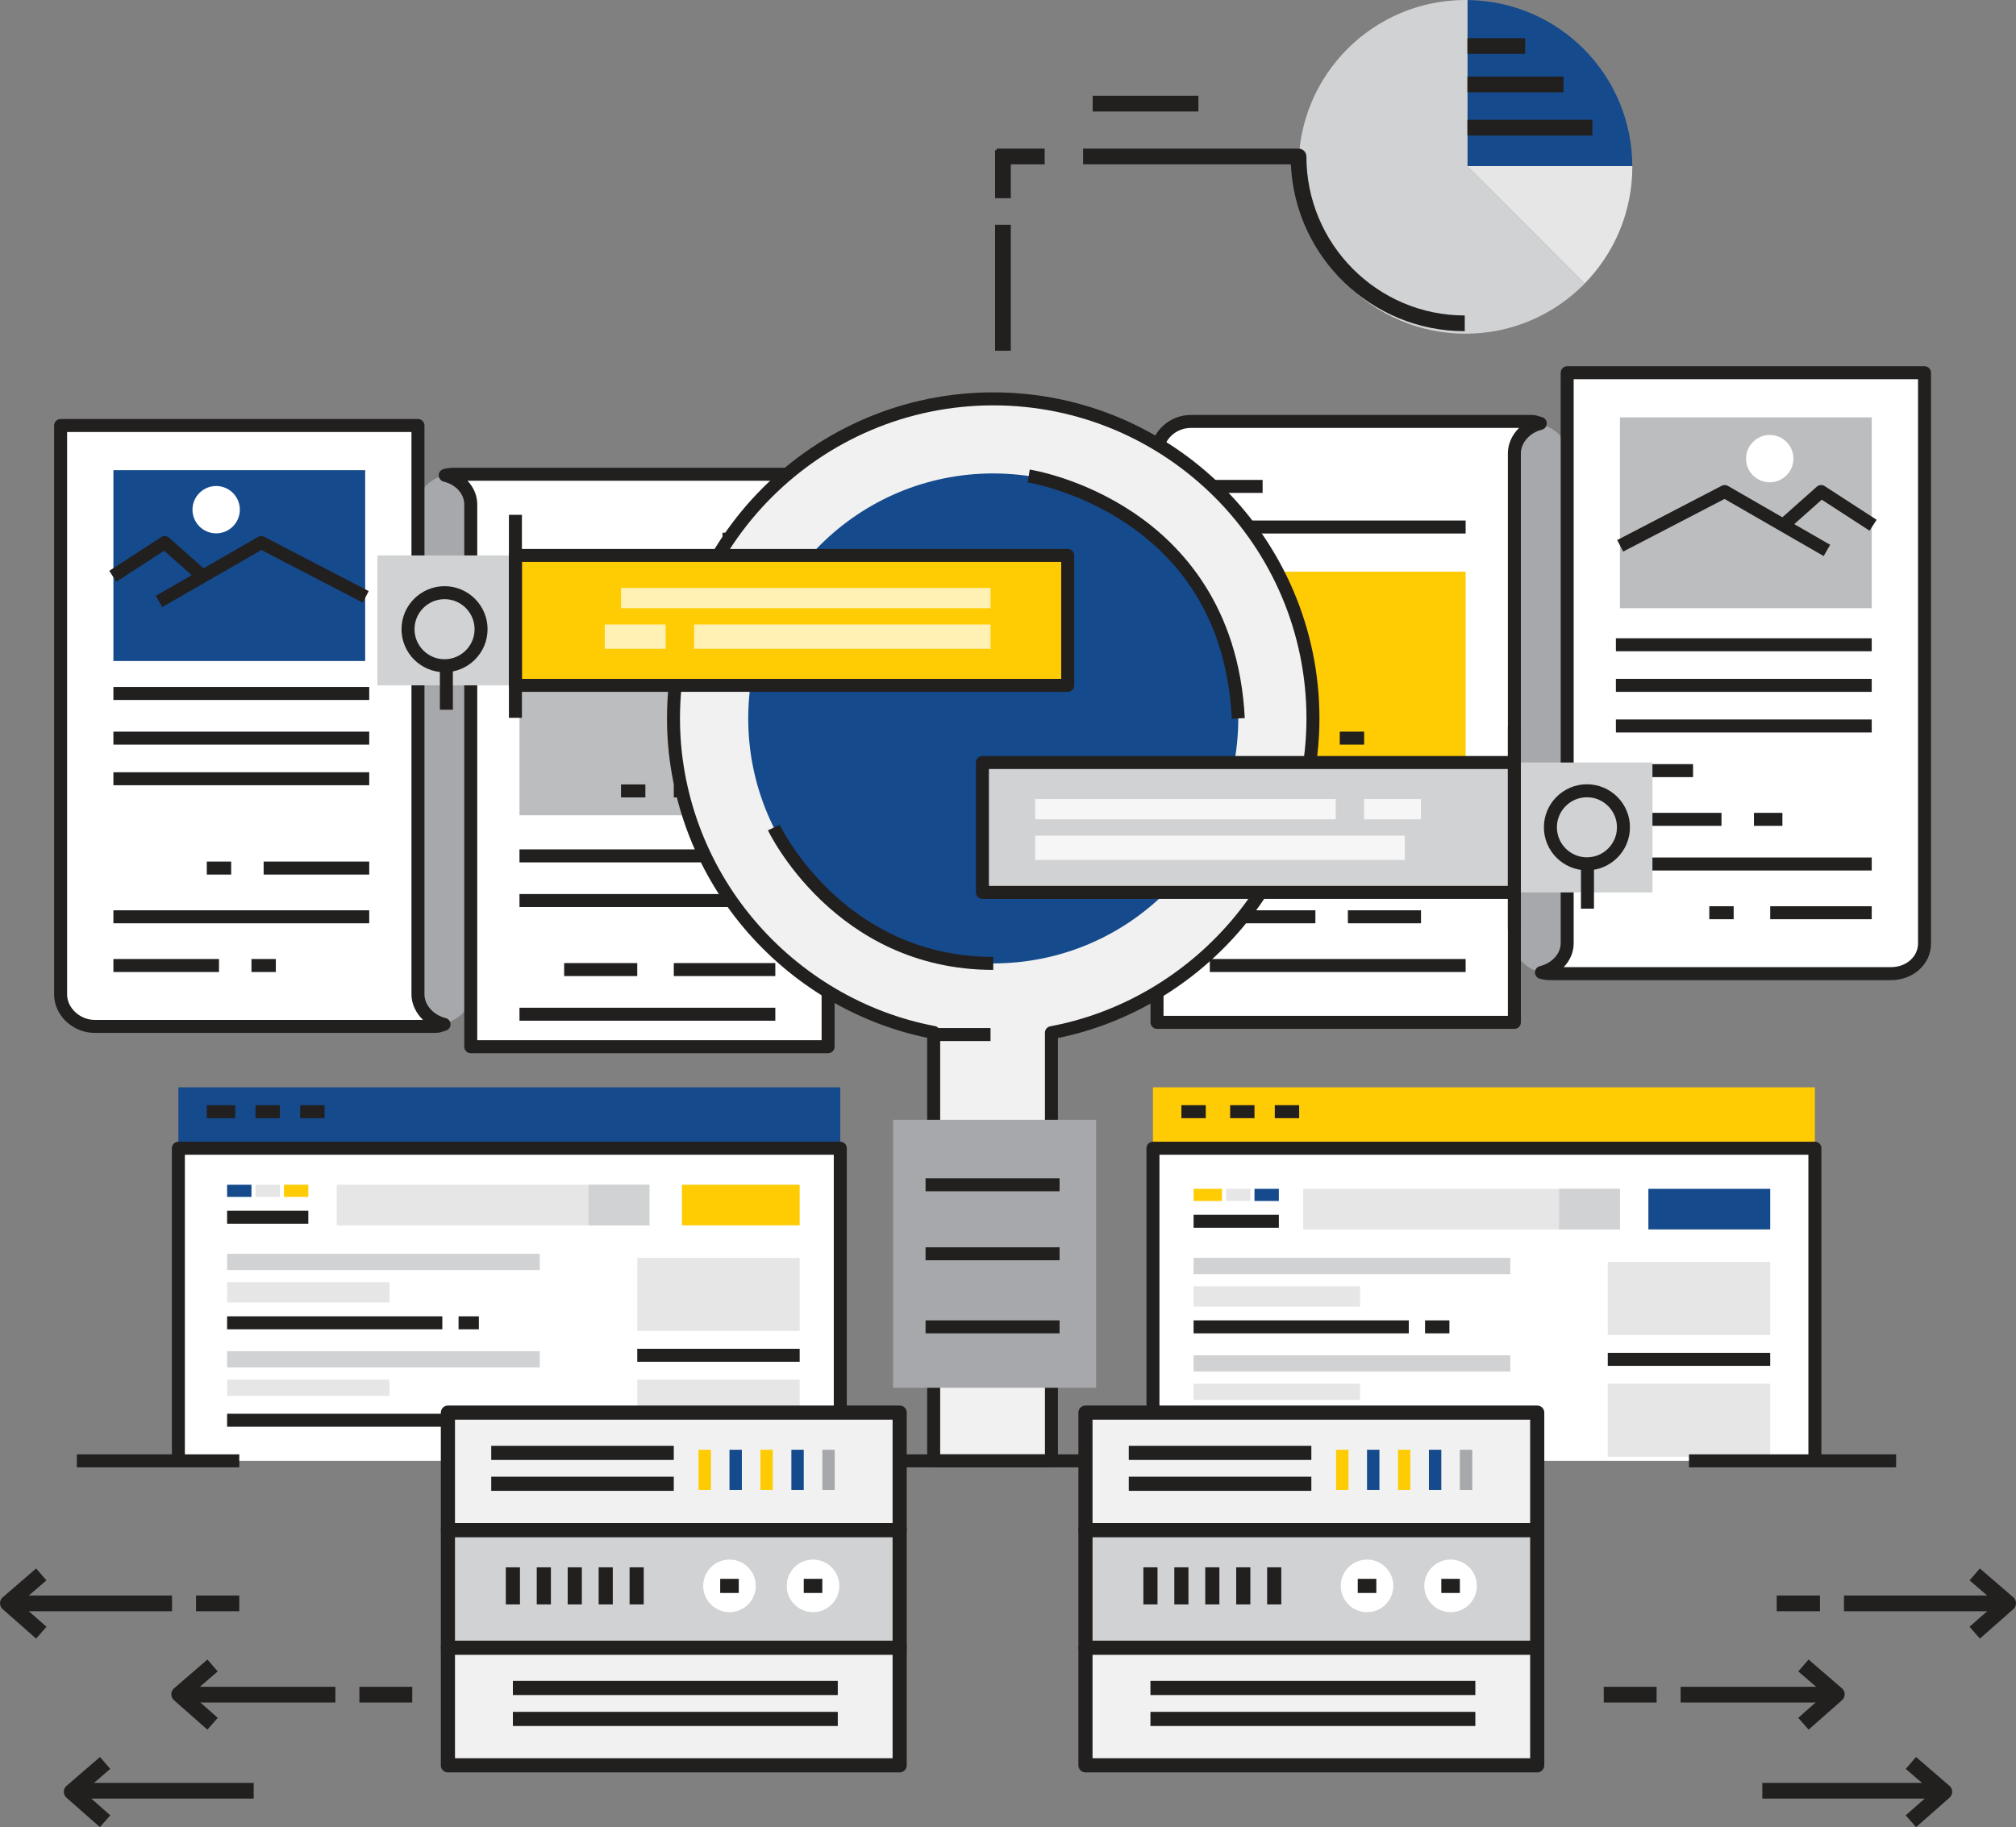 <!-- Generator: Adobe Illustrator 17.0.0, SVG Export Plug-In  -->
<svg version="1.1"
	 xmlns="http://www.w3.org/2000/svg" xmlns:xlink="http://www.w3.org/1999/xlink" xmlns:a="http://ns.adobe.com/AdobeSVGViewerExtensions/3.0/"
	 x="0px" y="0px" width="456.137px" height="413.471px" viewBox="0 0 456.137 413.471" enable-background="new 0 0 456.137 413.471"
	 xml:space="preserve">
<rect x="0" y="0" width="456.137" height="413.471" fill="#808080" stroke="none"/>
<defs>
</defs>
<g>
	<g>
		<g>
			<g>
				<path fill="#A7A8AB" d="M348.611,96.01c-3.285,0.795-5.971,3.428-5.971,6.563v5.805v99.307v5.804
					c0,3.135,2.686,5.769,5.973,6.561c3.287-0.793,5.973-3.427,5.973-6.561v-5.804v-99.307v-5.805
					C354.586,99.438,351.9,96.805,348.611,96.01z"/>
				<g>
					<path fill="#FFFFFF" d="M348.5,95.816c-0.658-0.16-1.193-0.444-1.908-0.444h-77.164c-4.294,0-7.641,3.436-7.641,7.2v5.805
						v122.977h80.853V108.377v-5.805C342.641,99.438,345.213,96.612,348.5,95.816z"/>
					<path fill="#221F1F" d="M342.641,232.824h-80.853c-0.813,0-1.47-0.658-1.47-1.471V102.572c0-4.699,4.172-8.67,9.11-8.67h77.164
						c0.715,0,1.288,0.186,1.748,0.335c0.165,0.053,0.33,0.107,0.507,0.15c0.658,0.161,1.124,0.751,1.122,1.429
						c0,0.679-0.464,1.27-1.123,1.429c-2.698,0.653-4.735,2.944-4.735,5.327v128.781
						C344.11,232.166,343.453,232.824,342.641,232.824z M263.257,229.884h77.914V102.572c0-2.147,0.956-4.19,2.529-5.731h-74.272
						c-3.346,0-6.171,2.624-6.171,5.731V229.884z"/>
				</g>
				<g>
					<path fill="#FFFFFF" d="M348.768,220.061c0.66,0.163,1.238,0.267,1.955,0.267h77.16c4.293,0,7.557-3.076,7.557-6.841v-5.804
						V84.347h-80.853v123.337v5.804C354.586,216.622,352.055,219.27,348.768,220.061z"/>
					<path fill="#221F1F" d="M427.883,221.799h-77.16c-0.922,0-1.654-0.148-2.306-0.309c-0.659-0.162-1.12-0.753-1.119-1.431
						c0.001-0.679,0.467-1.268,1.125-1.426c2.719-0.655,4.693-2.819,4.693-5.145V84.347c0-0.812,0.657-1.47,1.47-1.47h80.853
						c0.811,0,1.47,0.658,1.47,1.47v129.141C436.909,218.148,432.944,221.799,427.883,221.799z M353.805,218.857h74.078
						c3.413,0,6.087-2.358,6.087-5.37V85.816h-77.914v127.671C356.056,215.504,355.22,217.393,353.805,218.857z"/>
				</g>
			</g>
			<g>
				<line fill="#F1F1F1" x1="268.219" y1="110.073" x2="285.676" y2="110.073"/>
				<rect x="268.219" y="108.603" fill="#221F1F" width="17.457" height="2.94"/>
			</g>
			<g>
				<line fill="#F1F1F1" x1="273.731" y1="119.261" x2="331.615" y2="119.261"/>
				<rect x="273.731" y="117.791" fill="#221F1F" width="57.884" height="2.94"/>
			</g>
			<g>
				<line fill="#F1F1F1" x1="273.731" y1="207.465" x2="297.62" y2="207.465"/>
				<rect x="273.731" y="205.994" fill="#221F1F" width="23.889" height="2.941"/>
			</g>
			<g>
				<line fill="#F1F1F1" x1="273.731" y1="218.49" x2="331.615" y2="218.49"/>
				<rect x="273.731" y="217.02" fill="#221F1F" width="57.884" height="2.941"/>
			</g>
			<g>
				<line fill="#F1F1F1" x1="304.971" y1="207.465" x2="321.51" y2="207.465"/>
				<rect x="304.971" y="205.994" fill="#221F1F" width="16.539" height="2.941"/>
			</g>
			<g>
				<line fill="#F1F1F1" x1="365.611" y1="185.414" x2="389.5" y2="185.414"/>
				<rect x="365.611" y="183.943" fill="#221F1F" width="23.889" height="2.94"/>
			</g>
			<g>
				<line fill="#F1F1F1" x1="365.611" y1="145.906" x2="423.495" y2="145.906"/>
				<rect x="365.611" y="144.436" fill="#221F1F" width="57.884" height="2.94"/>
			</g>
			<g>
				<line fill="#F1F1F1" x1="365.611" y1="155.094" x2="423.495" y2="155.094"/>
				<rect x="365.611" y="153.623" fill="#221F1F" width="57.884" height="2.941"/>
			</g>
			<g>
				<line fill="#F1F1F1" x1="365.611" y1="164.281" x2="423.495" y2="164.281"/>
				<rect x="365.611" y="162.812" fill="#221F1F" width="57.884" height="2.941"/>
			</g>
			<g>
				<line fill="#F1F1F1" x1="365.611" y1="174.389" x2="383.068" y2="174.389"/>
				<rect x="365.611" y="172.918" fill="#221F1F" width="17.457" height="2.941"/>
			</g>
			<g>
				<line fill="#F1F1F1" x1="396.85" y1="185.414" x2="403.281" y2="185.414"/>
				<rect x="396.85" y="183.943" fill="#221F1F" width="6.432" height="2.94"/>
			</g>
			<g>
				<line fill="#F1F1F1" x1="423.495" y1="206.547" x2="400.525" y2="206.547"/>
				<rect x="400.525" y="205.076" fill="#221F1F" width="22.97" height="2.94"/>
			</g>
			<g>
				<line fill="#F1F1F1" x1="423.495" y1="195.52" x2="365.611" y2="195.52"/>
				<rect x="365.611" y="194.051" fill="#221F1F" width="57.884" height="2.939"/>
			</g>
			<g>
				<line fill="#F1F1F1" x1="392.256" y1="206.547" x2="386.744" y2="206.547"/>
				<rect x="386.744" y="205.076" fill="#221F1F" width="5.512" height="2.94"/>
			</g>
			<rect x="272.813" y="129.367" fill="#FFCC04" width="58.803" height="44.103"/>
			<g>
				<line fill="#F1F1F1" x1="272.813" y1="181.738" x2="331.615" y2="181.738"/>
				<rect x="272.813" y="180.269" fill="#221F1F" width="58.803" height="2.94"/>
			</g>
			<g>
				<line fill="#F1F1F1" x1="272.813" y1="191.846" x2="331.615" y2="191.846"/>
				<rect x="272.813" y="190.375" fill="#221F1F" width="58.803" height="2.94"/>
			</g>
			<g>
				<line fill="#F1F1F1" x1="292.107" y1="167.038" x2="296.702" y2="167.038"/>
				<rect x="292.107" y="165.568" fill="#221F1F" width="4.595" height="2.939"/>
			</g>
			<g>
				<line fill="#F1F1F1" x1="303.133" y1="167.038" x2="308.647" y2="167.038"/>
				<rect x="303.133" y="165.568" fill="#221F1F" width="5.514" height="2.939"/>
			</g>
			<g>
				<rect x="366.53" y="94.453" fill="#BCBDBF" width="56.965" height="43.184"/>
				<g>
					<path fill="#221F1F" d="M412.619,125.834l-22.428-12.924l-22.931,11.909l-1.355-2.608l23.644-12.281
						c0.446-0.23,0.976-0.219,1.411,0.031l23.126,13.326L412.619,125.834z"/>
				</g>
				<g>
					<path fill="#221F1F" d="M423.003,120.095l-10.817-7.017l-7.748,6.883l-1.953-2.199l8.586-7.626
						c0.494-0.438,1.223-0.494,1.775-0.134l11.758,7.627L423.003,120.095z"/>
				</g>
				<circle fill="#FFFFFF" cx="400.419" cy="103.787" r="5.356"/>
			</g>
		</g>
		<g>
			<g>
				<path fill="#A7A8AB" d="M100.541,107.56c3.286,0.795,5.971,3.428,5.971,6.563v5.806v99.306v5.805
					c0,3.135-2.686,5.769-5.972,6.561c-3.288-0.792-5.974-3.426-5.974-6.561v-5.805v-99.306v-5.806
					C94.566,110.987,97.252,108.354,100.541,107.56z"/>
				<g>
					<path fill="#FFFFFF" d="M100.74,107.563c0.658-0.159,1.281-0.246,1.996-0.246H179.9c4.294,0,7.465,3.043,7.465,6.806v5.806
						v116.938h-80.854V119.928v-5.806C106.512,110.987,104.027,108.359,100.74,107.563z"/>
					<path fill="#221F1F" d="M187.365,238.336h-80.854c-0.813,0-1.471-0.658-1.471-1.47V114.122c0-2.358-1.911-4.468-4.647-5.13
						c-0.659-0.16-1.123-0.75-1.124-1.429c0-0.679,0.464-1.269,1.124-1.429c0.81-0.197,1.554-0.289,2.343-0.289H179.9
						c5.01,0,8.934,3.636,8.934,8.276v122.744C188.835,237.678,188.178,238.336,187.365,238.336z M107.981,235.396h77.914V114.122
						c0-3.042-2.578-5.335-5.995-5.335h-74.13c1.39,1.458,2.211,3.334,2.211,5.335V235.396z"/>
				</g>
				<g>
					<path fill="#FFFFFF" d="M100.471,231.81c-0.659,0.162-1.15,0.463-1.867,0.463H21.444c-4.293,0-7.731-3.471-7.731-7.234v-5.805
						V96.291h80.854v122.942v5.805C94.566,228.173,97.185,231.018,100.471,231.81z"/>
					<path fill="#221F1F" d="M98.604,233.742H21.444c-4.987,0-9.201-3.986-9.201-8.704V96.291c0-0.813,0.657-1.471,1.47-1.471
						h80.854c0.813,0,1.471,0.658,1.471,1.471v128.747c0,2.389,2.055,4.685,4.779,5.343c0.659,0.158,1.123,0.747,1.125,1.426
						c0.002,0.678-0.461,1.268-1.118,1.43c-0.18,0.045-0.343,0.104-0.503,0.159C99.877,233.551,99.324,233.742,98.604,233.742z
						 M15.183,97.761v127.277c0,3.071,2.927,5.765,6.262,5.765h74.263c-1.61-1.561-2.61-3.632-2.61-5.765V97.761H15.183z"/>
				</g>
			</g>
			<g>
				<line fill="#F1F1F1" x1="175.421" y1="122.018" x2="163.477" y2="122.018"/>
				<rect x="163.477" y="120.547" fill="#221F1F" width="11.944" height="2.94"/>
			</g>
			<g>
				<line fill="#F1F1F1" x1="175.421" y1="131.205" x2="117.537" y2="131.205"/>
				<rect x="117.537" y="129.734" fill="#221F1F" width="57.884" height="2.941"/>
			</g>
			<g>
				<line fill="#F1F1F1" x1="175.421" y1="219.41" x2="152.45" y2="219.41"/>
				<rect x="152.45" y="217.939" fill="#221F1F" width="22.971" height="2.939"/>
			</g>
			<g>
				<line fill="#F1F1F1" x1="175.421" y1="229.516" x2="117.537" y2="229.516"/>
				<rect x="117.537" y="228.046" fill="#221F1F" width="57.884" height="2.94"/>
			</g>
			<g>
				<line fill="#F1F1F1" x1="144.182" y1="219.41" x2="127.643" y2="219.41"/>
				<rect x="127.643" y="217.939" fill="#221F1F" width="16.539" height="2.939"/>
			</g>
			<g>
				<line fill="#F1F1F1" x1="83.541" y1="196.439" x2="59.652" y2="196.439"/>
				<rect x="59.652" y="194.97" fill="#221F1F" width="23.889" height="2.941"/>
			</g>
			<g>
				<line fill="#F1F1F1" x1="83.541" y1="156.932" x2="25.657" y2="156.932"/>
				<rect x="25.657" y="155.461" fill="#221F1F" width="57.884" height="2.94"/>
			</g>
			<g>
				<line fill="#F1F1F1" x1="83.541" y1="167.038" x2="25.657" y2="167.038"/>
				<rect x="25.657" y="165.568" fill="#221F1F" width="57.884" height="2.939"/>
			</g>
			<g>
				<line fill="#F1F1F1" x1="83.541" y1="176.227" x2="25.657" y2="176.227"/>
				<rect x="25.657" y="174.756" fill="#221F1F" width="57.884" height="2.94"/>
			</g>
			<g>
				<line fill="#F1F1F1" x1="52.303" y1="196.439" x2="46.789" y2="196.439"/>
				<rect x="46.789" y="194.97" fill="#221F1F" width="5.514" height="2.941"/>
			</g>
			<g>
				<line fill="#F1F1F1" x1="25.657" y1="218.49" x2="49.547" y2="218.49"/>
				<rect x="25.657" y="217.02" fill="#221F1F" width="23.89" height="2.941"/>
			</g>
			<g>
				<line fill="#F1F1F1" x1="25.657" y1="207.465" x2="83.541" y2="207.465"/>
				<rect x="25.657" y="205.994" fill="#221F1F" width="57.884" height="2.941"/>
			</g>
			<g>
				<line fill="#F1F1F1" x1="56.897" y1="218.49" x2="62.408" y2="218.49"/>
				<rect x="56.896" y="217.02" fill="#221F1F" width="5.512" height="2.941"/>
			</g>
			<rect x="117.537" y="140.393" fill="#BCBDBF" width="58.803" height="44.103"/>
			<g>
				<line fill="#F1F1F1" x1="176.34" y1="193.684" x2="117.537" y2="193.684"/>
				<rect x="117.537" y="192.213" fill="#221F1F" width="58.803" height="2.94"/>
			</g>
			<g>
				<line fill="#F1F1F1" x1="176.34" y1="203.789" x2="117.537" y2="203.789"/>
				<rect x="117.537" y="202.32" fill="#221F1F" width="58.803" height="2.94"/>
			</g>
			<g>
				<line fill="#F1F1F1" x1="157.045" y1="178.982" x2="152.45" y2="178.982"/>
				<rect x="152.45" y="177.512" fill="#221F1F" width="4.595" height="2.941"/>
			</g>
			<g>
				<line fill="#F1F1F1" x1="146.02" y1="178.982" x2="140.507" y2="178.982"/>
				<rect x="140.507" y="177.512" fill="#221F1F" width="5.513" height="2.941"/>
			</g>
			<g>
				<rect x="25.657" y="106.397" fill="#154A8C" width="56.966" height="43.184"/>
				<g>
					<path fill="#221F1F" d="M36.708,137.385l-1.467-2.548l23.125-13.324c0.435-0.251,0.967-0.263,1.411-0.031l23.644,12.278
						l-1.355,2.609l-22.929-11.908L36.708,137.385z"/>
				</g>
				<g>
					<path fill="#221F1F" d="M26.324,131.645l-1.6-2.467l11.757-7.625c0.556-0.361,1.281-0.305,1.775,0.135l8.586,7.624
						l-1.952,2.198l-7.748-6.881L26.324,131.645z"/>
				</g>
				<circle fill="#FFFFFF" cx="48.909" cy="115.338" r="5.357"/>
			</g>
		</g>
		<rect x="342.641" y="172.551" fill="#D1D2D3" width="31.24" height="29.401"/>
		<rect x="85.379" y="125.692" fill="#D1D2D3" width="31.238" height="29.401"/>
		<g>
			<path fill="#F1F1F1" d="M297.066,162.573c0-39.937-32.387-72.312-72.324-72.312c-39.937,0-72.359,32.375-72.359,72.312
				c0,35.361,25.794,64.788,58.871,71.069v96.941h26.645v-96.891C270.976,227.52,297.066,198.028,297.066,162.573z"/>
			<path fill="#221F1F" d="M237.898,332.053h-26.645c-0.813,0-1.471-0.657-1.471-1.469V234.85
				c-16.055-3.334-30.752-12.139-41.493-24.89c-11.206-13.302-17.377-30.13-17.377-47.387c0-40.683,33.12-73.781,73.829-73.781
				c40.69,0,73.793,33.099,73.793,73.781c0,17.286-6.224,34.152-17.527,47.491c-10.817,12.766-25.565,21.553-41.639,24.84v95.68
				C239.369,331.396,238.711,332.053,237.898,332.053z M212.725,329.113h23.705v-95.42c0-0.707,0.504-1.314,1.199-1.444
				c15.877-2.964,30.486-11.517,41.135-24.085c10.854-12.809,16.832-29,16.832-45.591c0-39.062-31.784-70.841-70.854-70.841
				c-39.088,0-70.89,31.779-70.89,70.841c0,16.564,5.927,32.721,16.687,45.492c10.574,12.552,25.13,21.121,40.988,24.133
				c0.694,0.132,1.197,0.738,1.197,1.444V329.113z"/>
		</g>
		<path fill="#154A8C" d="M280.164,162.307c-0.145-30.405-24.759-55.02-55.165-55.165c-0.089,0-0.177-0.007-0.267-0.007
			c-15.174,0-28.918,6.101-38.927,15.976c-10.191,10.053-16.512,24.017-16.512,39.462c0,30.618,24.82,55.439,55.439,55.439
			c30.619,0,55.437-24.821,55.437-55.439C280.17,162.482,280.164,162.395,280.164,162.307z"/>
		<g>
			<rect x="211.254" y="232.64" fill="#221F1F" width="12.863" height="2.94"/>
		</g>
		<rect x="202.065" y="253.404" fill="#A7A8AB" width="45.939" height="60.641"/>
		<g>
			<rect x="209.416" y="266.635" fill="#221F1F" width="30.32" height="2.941"/>
		</g>
		<g>
			<rect x="209.416" y="282.255" fill="#221F1F" width="30.32" height="2.94"/>
		</g>
		<g>
			<rect x="209.416" y="298.793" fill="#221F1F" width="30.32" height="2.94"/>
		</g>
		<g>
			<path fill="#221F1F" d="M224.732,219.482c-35.875,0-50.832-31.275-50.979-31.592l2.666-1.241
				c0.139,0.299,14.35,29.892,48.313,29.894V219.482z"/>
		</g>
		<g>
			<path fill="#221F1F" d="M278.703,162.648c-0.974-19.349-9.002-34.218-23.863-44.194c-11.152-7.486-22.193-9.268-22.305-9.285
				l0.448-2.905c0.473,0.073,11.707,1.869,23.396,9.683c10.818,7.232,23.984,21.18,25.26,46.555L278.703,162.648z"/>
		</g>
		<g>
			<rect x="222.279" y="172.551" fill="#D1D2D3" width="120.361" height="29.401"/>
			<path fill="#221F1F" d="M342.641,203.422H222.279c-0.813,0-1.471-0.658-1.471-1.47v-29.401c0-0.813,0.658-1.471,1.471-1.471
				h120.361c0.813,0,1.47,0.658,1.47,1.471v29.401C344.11,202.764,343.453,203.422,342.641,203.422z M223.749,200.482h117.422
				v-26.461H223.749V200.482z"/>
		</g>
		<g>
			<rect x="116.617" y="125.692" fill="#FFCC04" width="124.957" height="29.401"/>
			<path fill="#221F1F" d="M241.574,156.564H116.617c-0.811,0-1.47-0.658-1.47-1.471v-29.401c0-0.812,0.659-1.47,1.47-1.47h124.957
				c0.811,0,1.469,0.658,1.469,1.47v29.401C243.043,155.906,242.386,156.564,241.574,156.564z M118.088,153.623h122.017v-26.461
				H118.088V153.623z"/>
		</g>
		<g>
			<line fill="#D1D2D3" x1="342.641" y1="164.281" x2="342.641" y2="210.221"/>
			<rect x="341.171" y="164.281" fill="#221F1F" width="2.939" height="45.939"/>
		</g>
		<g>
			<line fill="#D1D2D3" x1="116.617" y1="116.504" x2="116.617" y2="162.443"/>
			<rect x="115.147" y="116.504" fill="#221F1F" width="2.941" height="45.939"/>
		</g>
		<rect x="234.223" y="180.82" opacity="0.8" fill="#FFFFFF" width="67.991" height="4.594"/>
		<rect x="234.223" y="189.089" opacity="0.8" fill="#FFFFFF" width="83.611" height="5.513"/>
		<rect x="308.647" y="180.82" opacity="0.8" fill="#FFFFFF" width="12.863" height="4.594"/>
		<rect x="157.045" y="141.312" opacity="0.7" fill="#FFFFFF" width="67.072" height="5.513"/>
		<rect x="140.507" y="133.043" opacity="0.7" fill="#FFFFFF" width="83.61" height="4.594"/>
		<rect x="136.831" y="141.312" opacity="0.7" fill="#FFFFFF" width="13.782" height="5.513"/>
		<g>
			<g>
				<path fill="#221F1F" d="M359.056,196.95c-5.368,0-9.736-4.368-9.736-9.736c0-5.368,4.368-9.737,9.736-9.737
					c5.368,0,9.735,4.369,9.735,9.737C368.791,192.582,364.424,196.95,359.056,196.95z M359.056,180.418
					c-3.748,0-6.797,3.049-6.797,6.796s3.049,6.796,6.797,6.796c3.747,0,6.796-3.049,6.796-6.796S362.803,180.418,359.056,180.418z"
					/>
			</g>
			<g>
				<rect x="357.709" y="195.52" fill="#221F1F" width="2.939" height="10.106"/>
			</g>
		</g>
		<g>
			<g>
				<path fill="#221F1F" d="M100.581,152.123c-5.368,0-9.736-4.369-9.736-9.737c0-5.368,4.368-9.736,9.736-9.736
					c5.368,0,9.735,4.368,9.735,9.736C110.316,147.754,105.949,152.123,100.581,152.123z M100.581,135.59
					c-3.747,0-6.796,3.049-6.796,6.796c0,3.747,3.049,6.796,6.796,6.796c3.747,0,6.796-3.049,6.796-6.796
					C107.377,138.639,104.328,135.59,100.581,135.59z"/>
			</g>
			<g>
				<rect x="99.527" y="150.5" fill="#221F1F" width="2.941" height="10.106"/>
			</g>
		</g>
		<g>
			<rect x="260.868" y="246.055" fill="#FFCC04" width="149.764" height="13.781"/>
			<g>
				<polyline fill="#FFFFFF" points="410.632,330.584 410.632,259.836 260.868,259.836 260.868,330.584 				"/>
				<path fill="#221F1F" d="M412.102,330.584h-2.939v-69.277H262.338v69.277h-2.939v-70.748c0-0.812,0.658-1.47,1.47-1.47h149.764
					c0.811,0,1.47,0.658,1.47,1.47V330.584z"/>
			</g>
		</g>
		<g>
			<rect x="267.301" y="250.098" fill="#221F1F" width="5.512" height="2.939"/>
		</g>
		<g>
			<rect x="278.326" y="250.098" fill="#221F1F" width="5.513" height="2.939"/>
		</g>
		<g>
			<rect x="288.433" y="250.098" fill="#221F1F" width="5.513" height="2.939"/>
		</g>
		<g>
			<rect x="40.358" y="246.055" fill="#154A8C" width="149.764" height="13.781"/>
			<g>
				<polyline fill="#FFFFFF" points="190.122,330.584 190.122,259.836 40.358,259.836 40.358,330.584 				"/>
				<path fill="#221F1F" d="M191.592,330.584h-2.94v-69.277H41.828v69.277h-2.94v-70.748c0-0.812,0.658-1.47,1.471-1.47h149.764
					c0.812,0,1.47,0.658,1.47,1.47V330.584z"/>
			</g>
		</g>
		<g>
			<rect x="46.789" y="250.098" fill="#221F1F" width="6.432" height="2.939"/>
		</g>
		<g>
			<rect x="57.815" y="250.098" fill="#221F1F" width="5.513" height="2.939"/>
		</g>
		<g>
			<rect x="67.922" y="250.098" fill="#221F1F" width="5.513" height="2.939"/>
		</g>
		<rect x="270.057" y="269.024" fill="#FFCC04" width="6.432" height="2.756"/>
		<rect x="277.406" y="269.024" fill="#E6E6E6" width="5.514" height="2.756"/>
		<rect x="283.839" y="269.024" fill="#154A8C" width="5.512" height="2.756"/>
		<g>
			<rect x="270.057" y="274.904" fill="#221F1F" width="19.294" height="2.94"/>
		</g>
		<rect x="294.863" y="269.024" fill="#E6E6E6" width="71.667" height="9.188"/>
		<rect x="352.748" y="269.024" fill="#D1D2D3" width="13.782" height="9.188"/>
		<rect x="372.961" y="269.024" fill="#154A8C" width="27.565" height="9.188"/>
		<rect x="363.773" y="285.563" fill="#E6E6E6" width="36.752" height="16.539"/>
		<rect x="363.773" y="313.127" fill="#E6E6E6" width="36.752" height="16.537"/>
		<g>
			<rect x="363.773" y="306.144" fill="#221F1F" width="36.752" height="2.94"/>
		</g>
		<rect x="270.057" y="284.644" fill="#D1D2D3" width="71.666" height="3.675"/>
		<rect x="270.057" y="291.075" fill="#E6E6E6" width="37.67" height="4.595"/>
		<g>
			<rect x="270.057" y="298.793" fill="#221F1F" width="48.695" height="2.94"/>
		</g>
		<g>
			<rect x="322.428" y="298.793" fill="#221F1F" width="5.513" height="2.94"/>
		</g>
		<rect x="270.057" y="306.695" fill="#D1D2D3" width="71.666" height="3.675"/>
		<rect x="270.057" y="313.127" fill="#E6E6E6" width="37.67" height="3.675"/>
		<g>
			<rect x="270.057" y="320.845" fill="#221F1F" width="48.695" height="2.94"/>
		</g>
		<g>
			<rect x="322.428" y="320.845" fill="#221F1F" width="5.513" height="2.94"/>
		</g>
		<rect x="51.384" y="268.105" fill="#154A8C" width="5.513" height="2.756"/>
		<rect x="57.815" y="268.105" fill="#E6E6E6" width="5.513" height="2.756"/>
		<rect x="64.247" y="268.105" fill="#FFCC04" width="5.512" height="2.756"/>
		<g>
			<rect x="51.384" y="273.985" fill="#221F1F" width="18.375" height="2.94"/>
		</g>
		<rect x="76.191" y="268.105" fill="#E6E6E6" width="70.747" height="9.188"/>
		<rect x="133.156" y="268.105" fill="#D1D2D3" width="13.782" height="9.188"/>
		<rect x="154.288" y="268.105" fill="#FFCC04" width="26.646" height="9.188"/>
		<rect x="144.182" y="284.644" fill="#E6E6E6" width="36.752" height="16.538"/>
		<rect x="144.182" y="312.207" fill="#E6E6E6" width="36.752" height="12.863"/>
		<g>
			<rect x="144.182" y="305.225" fill="#221F1F" width="36.752" height="2.94"/>
		</g>
		<rect x="51.384" y="283.725" fill="#D1D2D3" width="70.747" height="3.676"/>
		<rect x="51.384" y="290.156" fill="#E6E6E6" width="36.751" height="4.594"/>
		<g>
			<rect x="51.384" y="297.875" fill="#221F1F" width="48.695" height="2.94"/>
		</g>
		<g>
			<rect x="103.755" y="297.875" fill="#221F1F" width="4.594" height="2.94"/>
		</g>
		<rect x="51.384" y="305.775" fill="#D1D2D3" width="70.747" height="3.676"/>
		<rect x="51.384" y="312.207" fill="#E6E6E6" width="36.751" height="3.676"/>
		<g>
			<rect x="51.384" y="319.926" fill="#221F1F" width="48.695" height="2.939"/>
		</g>
		<g>
			<rect x="103.755" y="319.926" fill="#221F1F" width="4.594" height="2.939"/>
		</g>
		<g>
			<line fill="#BCBDBF" x1="146.938" y1="330.584" x2="297.62" y2="330.584"/>
			<rect x="146.938" y="329.113" fill="#221F1F" width="150.682" height="2.939"/>
		</g>
		<g>
			<line fill="#BCBDBF" x1="382.149" y1="330.584" x2="429.008" y2="330.584"/>
			<rect x="382.149" y="329.113" fill="#221F1F" width="46.858" height="2.939"/>
		</g>
		<g>
			<line fill="#BCBDBF" x1="54.14" y1="330.584" x2="17.388" y2="330.584"/>
			<rect x="17.388" y="329.113" fill="#221F1F" width="36.752" height="2.939"/>
		</g>
	</g>
	<g>
		<g>
			<g>
				<g>
					<path fill="#154A8C" d="M369.321,37.586C369.245,16.932,352.681,0.24,332.026,0.01v37.576H369.321z"/>
					<path fill="#E6E6E6" d="M358.543,64.15c6.668-6.809,10.781-16.133,10.781-26.416c0-0.047-0.003-0.148-0.003-0.148h-37.329
						L358.543,64.15z"/>
					<path fill="#D1D2D3" d="M332.026,37.615V0.01c0-0.002-0.3-0.01-0.444-0.01c-20.854,0-37.767,16.904-37.767,37.758
						s16.901,37.758,37.755,37.758c10.571,0,20.137-4.35,26.991-11.35L332.026,37.615z"/>
				</g>
				<g>
					<rect x="332.026" y="8.631" fill="#221F1F" width="13.044" height="3.555"/>
				</g>
				<g>
					<rect x="332.026" y="17.326" fill="#221F1F" width="21.741" height="3.555"/>
				</g>
				<g>
					<rect x="332.026" y="27.111" fill="#221F1F" width="28.265" height="3.555"/>
				</g>
			</g>
			<g>
				<path fill="#221F1F" d="M331.413,74.947c-21.122,0-38.414-16.781-39.344-37.758h-47.012v-3.555h48.75
					c0.982,0,1.777,0.795,1.777,1.777c0,19.84,16.072,35.98,35.828,35.98V74.947z"/>
			</g>
		</g>
		<g>
			<rect x="247.231" y="21.676" fill="#221F1F" width="23.917" height="3.555"/>
		</g>
		<g>
			<rect x="225.489" y="33.635" fill="#221F1F" width="10.872" height="3.555"/>
		</g>
		<g>
			<rect x="225.148" y="33.976" fill="#221F1F" width="3.555" height="10.872"/>
		</g>
		<g>
			<rect x="225.148" y="50.869" fill="#221F1F" width="3.555" height="28.5"/>
		</g>
	</g>
	<g>
		
			<rect x="101.344" y="319.671" fill="#F1F1F1" stroke="#221F1F" stroke-width="3.2" stroke-linejoin="round" stroke-miterlimit="10" width="102.214" height="26.604"/>
		
			<rect x="101.344" y="346.275" fill="#D1D2D3" stroke="#221F1F" stroke-width="3.2" stroke-linejoin="round" stroke-miterlimit="10" width="102.214" height="26.604"/>
		
			<rect x="101.344" y="372.879" fill="#F1F1F1" stroke="#221F1F" stroke-width="3.2" stroke-linejoin="round" stroke-miterlimit="10" width="102.214" height="26.604"/>
		<circle fill="#FFFFFF" cx="183.955" cy="358.877" r="5.95"/>
		<circle fill="#FFFFFF" cx="165.052" cy="358.877" r="5.951"/>
		
			<line fill="none" stroke="#221F1F" stroke-width="3.2" stroke-linejoin="round" stroke-miterlimit="10" x1="116.045" y1="381.98" x2="189.556" y2="381.98"/>
		
			<line fill="none" stroke="#221F1F" stroke-width="3.2" stroke-linejoin="round" stroke-miterlimit="10" x1="116.045" y1="388.982" x2="189.556" y2="388.982"/>
		
			<line fill="none" stroke="#221F1F" stroke-width="3.2" stroke-linejoin="round" stroke-miterlimit="10" x1="116.045" y1="354.676" x2="116.045" y2="363.077"/>
		
			<line fill="none" stroke="#221F1F" stroke-width="3.2" stroke-linejoin="round" stroke-miterlimit="10" x1="123.046" y1="354.676" x2="123.046" y2="363.077"/>
		
			<line fill="none" stroke="#221F1F" stroke-width="3.2" stroke-linejoin="round" stroke-miterlimit="10" x1="130.047" y1="354.676" x2="130.047" y2="363.077"/>
		
			<line fill="none" stroke="#221F1F" stroke-width="3.2" stroke-linejoin="round" stroke-miterlimit="10" x1="137.049" y1="354.676" x2="137.049" y2="363.077"/>
		
			<line fill="none" stroke="#221F1F" stroke-width="3.2" stroke-linejoin="round" stroke-miterlimit="10" x1="144.049" y1="354.676" x2="144.049" y2="363.077"/>
		
			<line fill="none" stroke="#221F1F" stroke-width="3.2" stroke-linejoin="round" stroke-miterlimit="10" x1="162.951" y1="358.877" x2="167.152" y2="358.877"/>
		
			<line fill="none" stroke="#221F1F" stroke-width="3.2" stroke-linejoin="round" stroke-miterlimit="10" x1="181.855" y1="358.877" x2="186.057" y2="358.877"/>
		<rect x="186.057" y="328.072" fill="#A7A8AB" width="2.799" height="9.101"/>
		<rect x="179.055" y="328.072" fill="#154A8C" width="2.801" height="9.101"/>
		<rect x="172.053" y="328.072" fill="#FFCC04" width="2.801" height="9.101"/>
		<rect x="165.051" y="328.072" fill="#154A8C" width="2.802" height="9.101"/>
		<rect x="158.051" y="328.072" fill="#FFCC04" width="2.801" height="9.101"/>
		
			<line fill="none" stroke="#221F1F" stroke-width="3.2" stroke-linejoin="round" stroke-miterlimit="10" x1="111.145" y1="328.772" x2="152.45" y2="328.772"/>
		
			<line fill="none" stroke="#221F1F" stroke-width="3.2" stroke-linejoin="round" stroke-miterlimit="10" x1="111.145" y1="335.773" x2="152.45" y2="335.773"/>
	</g>
	<g>
		
			<rect x="245.596" y="319.671" fill="#F1F1F1" stroke="#221F1F" stroke-width="3.2" stroke-linejoin="round" stroke-miterlimit="10" width="102.214" height="26.604"/>
		
			<rect x="245.596" y="346.275" fill="#D1D2D3" stroke="#221F1F" stroke-width="3.2" stroke-linejoin="round" stroke-miterlimit="10" width="102.214" height="26.604"/>
		
			<rect x="245.596" y="372.879" fill="#F1F1F1" stroke="#221F1F" stroke-width="3.2" stroke-linejoin="round" stroke-miterlimit="10" width="102.214" height="26.604"/>
		<circle fill="#FFFFFF" cx="328.207" cy="358.877" r="5.95"/>
		<circle fill="#FFFFFF" cx="309.304" cy="358.877" r="5.951"/>
		
			<line fill="none" stroke="#221F1F" stroke-width="3.2" stroke-linejoin="round" stroke-miterlimit="10" x1="260.297" y1="381.98" x2="333.808" y2="381.98"/>
		
			<line fill="none" stroke="#221F1F" stroke-width="3.2" stroke-linejoin="round" stroke-miterlimit="10" x1="260.297" y1="388.982" x2="333.808" y2="388.982"/>
		
			<line fill="none" stroke="#221F1F" stroke-width="3.2" stroke-linejoin="round" stroke-miterlimit="10" x1="260.297" y1="354.676" x2="260.297" y2="363.077"/>
		
			<line fill="none" stroke="#221F1F" stroke-width="3.2" stroke-linejoin="round" stroke-miterlimit="10" x1="267.298" y1="354.676" x2="267.298" y2="363.077"/>
		
			<line fill="none" stroke="#221F1F" stroke-width="3.2" stroke-linejoin="round" stroke-miterlimit="10" x1="274.299" y1="354.676" x2="274.299" y2="363.077"/>
		
			<line fill="none" stroke="#221F1F" stroke-width="3.2" stroke-linejoin="round" stroke-miterlimit="10" x1="281.301" y1="354.676" x2="281.301" y2="363.077"/>
		
			<line fill="none" stroke="#221F1F" stroke-width="3.2" stroke-linejoin="round" stroke-miterlimit="10" x1="288.301" y1="354.676" x2="288.301" y2="363.077"/>
		
			<line fill="none" stroke="#221F1F" stroke-width="3.2" stroke-linejoin="round" stroke-miterlimit="10" x1="307.203" y1="358.877" x2="311.404" y2="358.877"/>
		
			<line fill="none" stroke="#221F1F" stroke-width="3.2" stroke-linejoin="round" stroke-miterlimit="10" x1="326.107" y1="358.877" x2="330.309" y2="358.877"/>
		<rect x="330.309" y="328.072" fill="#A7A8AB" width="2.799" height="9.101"/>
		<rect x="323.307" y="328.072" fill="#154A8C" width="2.801" height="9.101"/>
		<rect x="316.305" y="328.072" fill="#FFCC04" width="2.801" height="9.101"/>
		<rect x="309.303" y="328.072" fill="#154A8C" width="2.802" height="9.101"/>
		<rect x="302.303" y="328.072" fill="#FFCC04" width="2.801" height="9.101"/>
		
			<line fill="none" stroke="#221F1F" stroke-width="3.2" stroke-linejoin="round" stroke-miterlimit="10" x1="255.397" y1="328.772" x2="296.702" y2="328.772"/>
		
			<line fill="none" stroke="#221F1F" stroke-width="3.2" stroke-linejoin="round" stroke-miterlimit="10" x1="255.397" y1="335.773" x2="296.702" y2="335.773"/>
	</g>
	<g>
		<g>
			<g>
				<g>
					<path fill="#221F1F" d="M46.923,391.408l-7.565-6.664c-0.385-0.338-0.605-0.828-0.603-1.342
						c0.003-0.514,0.228-1.002,0.617-1.338l7.565-6.522l2.322,2.693l-6.021,5.19l6.034,5.314L46.923,391.408z"/>
				</g>
				<g>
					<rect x="41.092" y="381.717" fill="#221F1F" width="34.787" height="3.555"/>
				</g>
			</g>
			<g>
				<rect x="81.314" y="381.717" fill="#221F1F" width="11.959" height="3.555"/>
			</g>
		</g>
		<g>
			<g>
				<path fill="#221F1F" d="M8.168,370.803l-7.565-6.662c-0.386-0.34-0.605-0.83-0.602-1.344c0.002-0.514,0.228-1.002,0.617-1.338
					l7.564-6.523l2.322,2.693l-6.02,5.191l6.033,5.313L8.168,370.803z"/>
			</g>
			<g>
				<rect x="1.955" y="361.061" fill="#221F1F" width="36.963" height="3.555"/>
			</g>
		</g>
		<g>
			<g>
				<path fill="#221F1F" d="M22.605,413.471l-7.564-6.664c-0.387-0.34-0.605-0.828-0.603-1.344c0.003-0.514,0.228-1.002,0.617-1.336
					l7.564-6.524l2.322,2.693l-6.021,5.189l6.034,5.316L22.605,413.471z"/>
			</g>
			<g>
				<rect x="16.088" y="403.459" fill="#221F1F" width="41.311" height="3.555"/>
			</g>
		</g>
		<g>
			<rect x="44.353" y="361.061" fill="#221F1F" width="9.784" height="3.555"/>
		</g>
	</g>
	<g>
		<g>
			<g>
				<g>
					<path fill="#221F1F" d="M409.214,391.408l7.565-6.664c0.385-0.338,0.605-0.828,0.603-1.342
						c-0.003-0.514-0.228-1.002-0.617-1.338l-7.565-6.522l-2.322,2.693l6.021,5.19l-6.034,5.314L409.214,391.408z"/>
				</g>
				<g>
					<rect x="380.258" y="381.717" fill="#221F1F" width="34.787" height="3.555"/>
				</g>
			</g>
			<g>
				<rect x="362.863" y="381.717" fill="#221F1F" width="11.959" height="3.555"/>
			</g>
		</g>
		<g>
			<g>
				<path fill="#221F1F" d="M447.969,370.803l7.566-6.662c0.386-0.34,0.605-0.83,0.602-1.344c-0.002-0.514-0.227-1.002-0.617-1.338
					l-7.564-6.523l-2.322,2.693l6.02,5.191l-6.033,5.313L447.969,370.803z"/>
			</g>
			<g>
				<rect x="417.219" y="361.061" fill="#221F1F" width="36.963" height="3.555"/>
			</g>
		</g>
		<g>
			<g>
				<path fill="#221F1F" d="M433.531,413.471l7.565-6.664c0.387-0.34,0.605-0.828,0.603-1.344c-0.003-0.514-0.228-1.002-0.617-1.336
					l-7.564-6.524l-2.322,2.693l6.02,5.189l-6.034,5.316L433.531,413.471z"/>
			</g>
			<g>
				<rect x="398.738" y="403.459" fill="#221F1F" width="41.311" height="3.555"/>
			</g>
		</g>
		<g>
			<rect x="402" y="361.061" fill="#221F1F" width="9.784" height="3.555"/>
		</g>
	</g>
</g>
</svg>